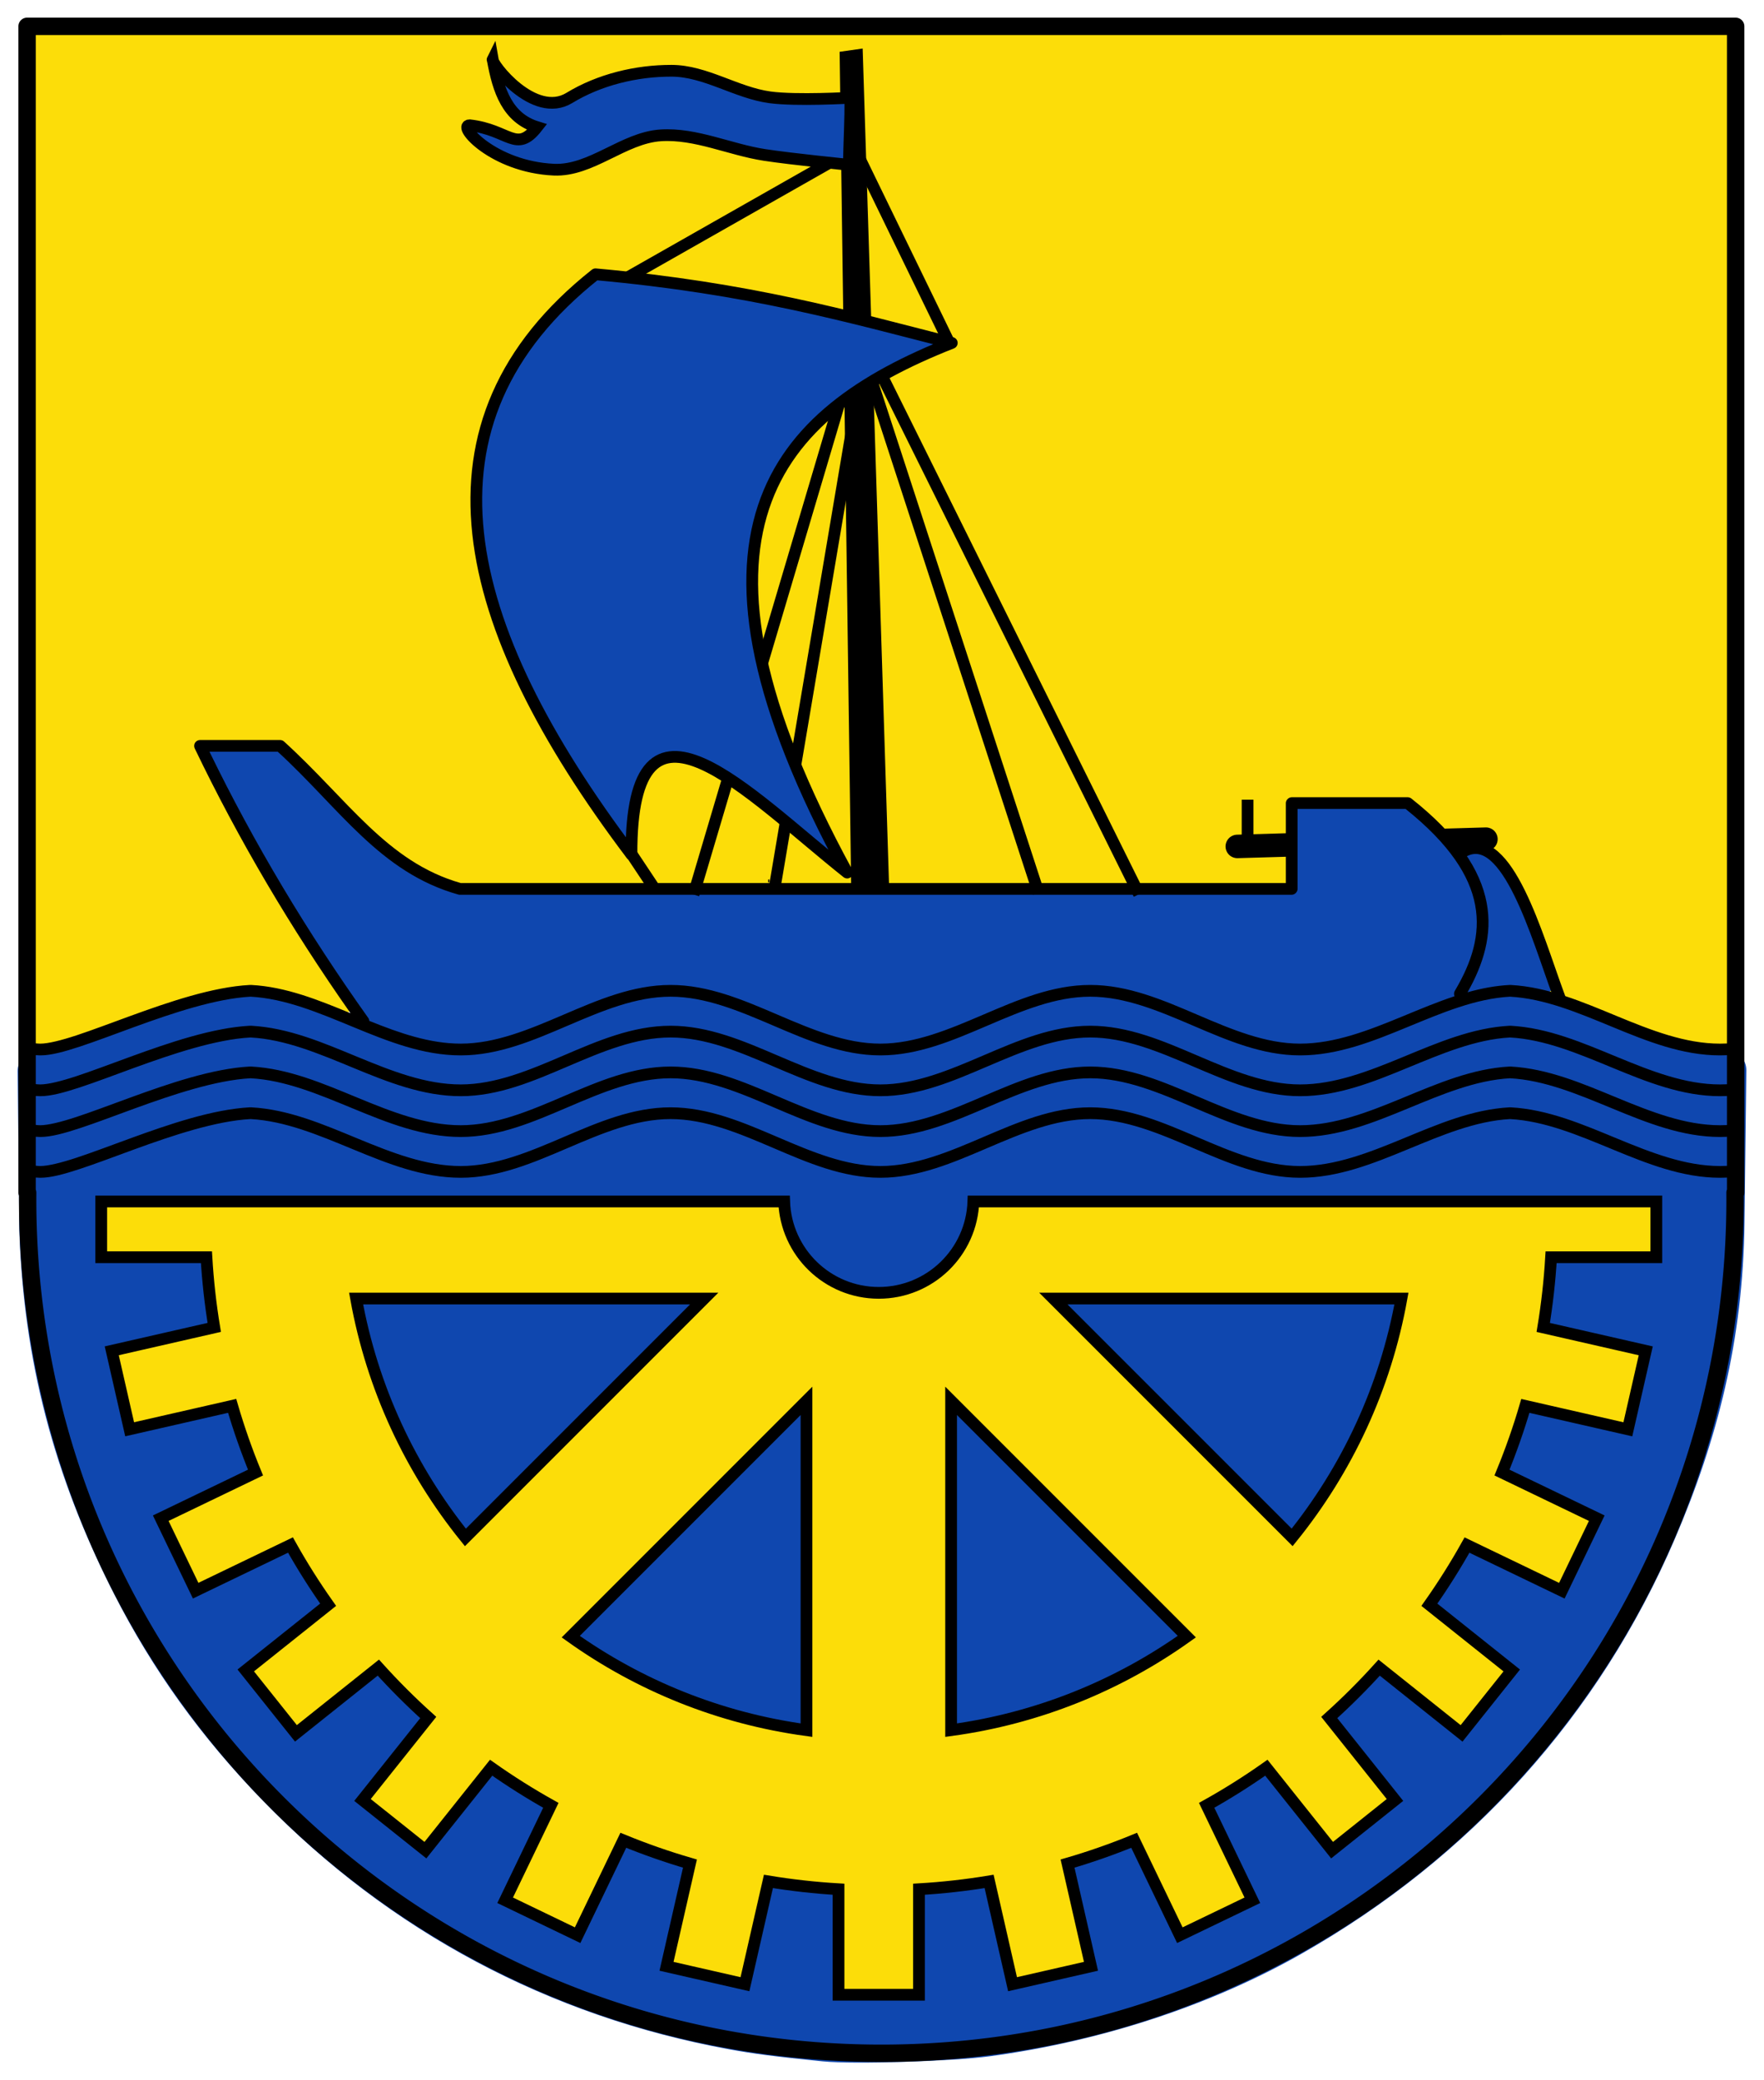 <?xml version="1.0" encoding="UTF-8" standalone="no"?>
<!-- Created with Inkscape (http://www.inkscape.org/) -->

<svg
   xmlns:dc="http://purl.org/dc/elements/1.1/"
   xmlns:cc="http://creativecommons.org/ns#"
   xmlns:rdf="http://www.w3.org/1999/02/22-rdf-syntax-ns#"
   xmlns:svg="http://www.w3.org/2000/svg"
   xmlns="http://www.w3.org/2000/svg"
   xmlns:sodipodi="http://sodipodi.sourceforge.net/DTD/sodipodi-0.dtd"
   xmlns:inkscape="http://www.inkscape.org/namespaces/inkscape"
   width="500"
   height="589.472"
   id="svg2"
   version="1.1"
   inkscape:version="0.92.1 r15371"
   sodipodi:docname="Wappen_Heidenau.svg">
  <defs
     id="defs4" />
  <sodipodi:namedview
     id="base"
     pagecolor="#ffffff"
     bordercolor="#666666"
     borderopacity="1.0"
     inkscape:pageopacity="0.0"
     inkscape:pageshadow="2"
     inkscape:zoom="0.23530297"
     inkscape:cx="-635.26151"
     inkscape:cy="1070.0572"
     inkscape:document-units="px"
     inkscape:current-layer="g4438"
     showgrid="false"
     fit-margin-top="5"
     fit-margin-left="5"
     fit-margin-right="5"
     fit-margin-bottom="5"
     inkscape:window-width="1920"
     inkscape:window-height="1017"
     inkscape:window-x="-8"
     inkscape:window-y="-8"
     inkscape:window-maximized="1" />
  <g
     inkscape:groupmode="layer"
     id="layer5"
     inkscape:label="Rahmen"
     style="display:inline"
     transform="translate(-56.466,-1341.999)">
    <path
       style="color:#000000;font-style:normal;font-variant:normal;font-weight:normal;font-stretch:normal;font-size:medium;line-height:normal;font-family:Sans;-inkscape-font-specification:Sans;text-indent:0;text-align:start;text-decoration:none;text-decoration-line:none;letter-spacing:normal;word-spacing:normal;text-transform:none;writing-mode:lr-tb;direction:ltr;baseline-shift:baseline;text-anchor:start;display:inline;overflow:visible;visibility:visible;fill:#fcdd09;fill-opacity:1;fill-rule:nonzero;stroke:none;stroke-width:3.326;marker:none;enable-background:accumulate"
       d="m 67.059,1351.001 c -0.871,0 -1.663,0.792 -1.663,1.663 v 142.487 142.477 c -0.003,0.97 0.999,1.812 1.954,1.642 l 2.443,-0.426 c 1.034,-0.181 2.837,-0.735 5.478,-1.57 2.641,-0.834 5.93,-1.922 9.252,-3.067 27.912,-9.616 35.092,-11.516 43.14,-11.518 4.611,-6e-4 14.389,2.227 21.009,4.917 1.258,0.511 2.424,0.949 3.316,1.258 0.446,0.154 0.825,0.277 1.143,0.364 0.159,0.043 0.292,0.075 0.478,0.104 0.093,0.014 0.196,0.036 0.385,0.031 0.188,0 0.542,0.133 1.175,-0.499 0.17,-0.17 0.302,-0.377 0.385,-0.603 0.401,-1.083 1.753,-2.39 4.293,-3.607 2.54,-1.217 6.151,-2.323 10.645,-3.254 8.988,-1.861 21.484,-3.061 36.342,-3.742 29.716,-1.363 68.912,-0.651 109.046,0.821 40.134,1.472 100.893,-3.214 134.479,-1.569 33.218,1.627 39.207,9.614 49.87,8.784 l 5.749,2.141 c 3.317,1.237 9.597,3.64 13.93,5.333 7.953,3.106 14.701,4.892 21.664,5.707 l 3.566,0.416 c 0.931,0.111 1.861,-0.716 1.861,-1.653 v -142.487 -142.487 c -9e-5,-0.871 -0.792,-1.663 -1.663,-1.663 H 306.2 67.059 Z"
       id="path4481"
       inkscape:connector-curvature="0"
       sodipodi:nodetypes="ccccccsscsssccccsssssccsccccccccc" />
    <path
       style="color:#000000;font-style:normal;font-variant:normal;font-weight:normal;font-stretch:normal;font-size:medium;line-height:normal;font-family:Sans;-inkscape-font-specification:Sans;text-indent:0;text-align:start;text-decoration:none;text-decoration-line:none;letter-spacing:normal;word-spacing:normal;text-transform:none;writing-mode:lr-tb;direction:ltr;baseline-shift:baseline;text-anchor:start;display:inline;overflow:visible;visibility:visible;fill:#0f47af;fill-opacity:1;fill-rule:nonzero;stroke:none;stroke-width:11.28;marker:none;enable-background:accumulate"
       d="m 365.505,1623.584 c -8.521,-0.019 -16.572,2.219 -30.728,8.119 -14.779,6.16 -18.571,7.245 -26.456,7.672 -9.074,0.491 -13.418,-0.541 -30.167,-7.308 -16.649,-6.726 -23.018,-8.472 -31.477,-8.472 -8.47,0 -14.807,1.729 -31.799,8.514 -17.643,7.044 -20.214,7.706 -29.99,7.266 -8.385,-0.377 -12.525,-1.528 -28.774,-8.077 -23.313,-9.397 -32.814,-9.617 -56.987,-1.248 -4.86,1.683 -12.812,4.441 -17.672,6.123 -4.615,1.598 -10.948,3.186 -11.341,3.233 l -3.68,0.437 c -1.366,0.164 -2.662,0.847 -3.569,1.881 -0.907,1.034 -1.415,2.409 -1.4,3.784 l 0.468,44.959 c 0.003,0.042 0.006,0.083 0.01,0.125 1.215,36.798 9.742,69.498 26.851,103.069 11.017,21.618 24.612,40.496 42.163,58.567 35.96,37.025 81.077,61.097 131.998,70.438 7.33,1.344 13.204,2.103 26.778,3.462 8.982,0.899 37.272,-0.097 47.184,-1.435 31.739,-4.283 62.707,-14.429 88.442,-29.055 48.031,-27.295 84.413,-67.689 105.834,-117.58 12.102,-28.188 19.332,-56.352 19.74,-89.586 l 0.53,-43.192 c 0.018,-1.487 -0.582,-2.971 -1.626,-4.029 -1.045,-1.058 -2.521,-1.676 -4.008,-1.678 l -4.065,-0.01 c -4.543,-0.01 -13.603,-2.226 -25.562,-7.038 -13.859,-5.576 -22.17,-8.723 -31.071,-8.836 -8.902,-0.113 -17.07,2.853 -30.5,8.087 -16.505,6.433 -21.769,7.772 -29.439,7.786 -7.681,0.014 -13.125,-1.393 -28.951,-7.786 -15.911,-6.428 -22.332,-8.173 -30.739,-8.191 z"
       id="path4501"
       inkscape:connector-curvature="0"
       sodipodi:nodetypes="ssssssssssccscccsssssssccsccssssss" />
    <path
       style="color:#000000;font-style:normal;font-variant:normal;font-weight:normal;font-stretch:normal;font-size:medium;line-height:normal;font-family:Sans;-inkscape-font-specification:Sans;text-indent:0;text-align:start;text-decoration:none;text-decoration-line:none;letter-spacing:normal;word-spacing:normal;text-transform:none;writing-mode:lr-tb;direction:ltr;baseline-shift:baseline;text-anchor:start;display:inline;overflow:visible;visibility:visible;fill:#000000;fill-opacity:1;fill-rule:nonzero;stroke:none;stroke-width:4.926;marker:none;enable-background:accumulate"
       d="m 64.143,1346.999 a 2.463,2.463 0 0 0 -2.464,2.464 v 330.505 a 2.463,2.463 0 0 0 0.166,0.853 c -0.002,0.342 -0.01,0.681 -0.01,1.029 0,134.976 109.478,244.444 244.454,244.444 134.976,0 244.444,-109.468 244.444,-244.444 0,-0.33 -0.008,-0.652 -0.01,-0.977 a 2.463,2.463 0 0 0 0.177,-0.904 v -330.505 a 2.463,2.463 0 0 0 -2.464,-2.464 H 64.143 Z m 2.464,4.927 H 545.971 v 327.127 a 2.463,2.463 0 0 0 -0.177,0.936 c 0.005,0.629 0.01,1.248 0.01,1.861 0,132.314 -107.202,239.516 -239.516,239.516 -132.314,0 -239.527,-107.202 -239.527,-239.516 0,-0.613 0.006,-1.232 0.01,-1.861 a 2.463,2.463 0 0 0 -0.166,-0.904 v -327.158 z"
       id="rect4429"
       inkscape:connector-curvature="0" />
    <path
       sodipodi:nodetypes="csccssssssssssssscccsccccccccscscccccccccccccccccc"
       inkscape:connector-curvature="0"
       id="path4408"
       d="m 117.08,1554.134 c -0.565,-3e-4 -1.12,0.31 -1.417,0.791 -0.296,0.481 -0.324,1.117 -0.07,1.621 l 4.99,9.969 c 7.333,14.621 17.064,31.089 29.065,49.252 5.847,8.849 8.66,13.276 11.986,16.081 3.325,2.806 6.86,3.602 13.42,5.229 6.473,1.605 11.648,2.169 17.776,1.195 6.128,-0.973 13.157,-3.42 23.722,-7.692 13.452,-5.44 21.668,-8.061 29.824,-8.056 8.156,0 16.528,2.646 30.25,8.098 7.899,3.138 17.401,6.335 21.653,7.214 6.553,1.355 8.413,1.355 15.187,0.021 4.373,-0.861 13.544,-3.878 20.894,-6.809 16.674,-6.649 20.009,-7.657 27.911,-8.347 8.217,-0.718 16.408,1.033 29.554,6.476 18.124,7.505 23.907,9.138 32.828,9.21 9.049,0.074 13.502,-1.059 31.633,-8.036 l 10.312,-3.971 14.273,-3.597 c 2.919,-0.28 7.318,-0.165 9.262,0.198 1.216,0.227 2.342,0.361 3.264,0.395 0.461,0.017 0.86,0.014 1.268,-0.042 0.204,-0.028 0.411,-0.057 0.686,-0.166 0.275,-0.109 0.748,-0.295 1.05,-0.988 0.235,-0.538 0.154,-0.706 0.146,-0.873 -0.008,-0.167 -0.029,-0.293 -0.052,-0.426 -0.046,-0.266 -0.112,-0.544 -0.198,-0.873 -0.171,-0.657 -0.421,-1.506 -0.738,-2.505 -0.634,-1.998 -1.527,-4.596 -2.495,-7.308 -1.935,-5.423 -4.099,-11.137 -5.291,-13.493 -1.233,-2.436 -3.917,-8.141 -5.384,-9.585 -1.466,-1.445 -6.026,-3.762 -7.852,-3.762 -2.336,0.667 -5.177,0.224 -6.446,0.107 -2.228,-3.492 -2.236,-3.051 -5.943,-6.823 l -6.144,-6.258 c -0.308,-0.314 -0.745,-0.498 -1.185,-0.499 h -15.083 -15.073 c -0.871,10e-5 -1.663,0.792 -1.663,1.663 v 12.048 10.374 H 304.433 184.576 l -6.403,-3.067 c -8.892,-4.261 -14.533,-8.816 -29.314,-23.701 l -12.495,-12.578 c -0.31,-0.31 -0.746,-0.49 -1.185,-0.488 h -9.054 z"
       style="color:#000000;font-style:normal;font-variant:normal;font-weight:normal;font-stretch:normal;font-size:medium;line-height:normal;font-family:Sans;-inkscape-font-specification:Sans;text-indent:0;text-align:start;text-decoration:none;text-decoration-line:none;letter-spacing:normal;word-spacing:normal;text-transform:none;writing-mode:lr-tb;direction:ltr;baseline-shift:baseline;text-anchor:start;display:inline;overflow:visible;visibility:visible;fill:#0f47af;fill-opacity:1;fill-rule:nonzero;stroke:none;stroke-width:3.326;marker:none;enable-background:accumulate" />
    <g
       style="display:inline"
       id="g4438">
      <path
         style="color:#000000;font-style:normal;font-variant:normal;font-weight:normal;font-stretch:normal;font-size:medium;line-height:normal;font-family:Sans;-inkscape-font-specification:Sans;text-indent:0;text-align:start;text-decoration:none;text-decoration-line:none;letter-spacing:normal;word-spacing:normal;text-transform:none;writing-mode:lr-tb;direction:ltr;baseline-shift:baseline;text-anchor:start;display:inline;overflow:visible;visibility:visible;fill:#000000;fill-opacity:1;stroke:none;stroke-width:0;marker:none;enable-background:accumulate"
         d="m 477.555,1576.463 -11.715,0.343 v 2.744 c 1.529,1.086 2.654,2.384 3.233,3.815 l 8.67,-0.249 c 0.871,-0.024 1.727,-0.407 2.325,-1.04 0.599,-0.633 0.933,-1.509 0.908,-2.38 -0.025,-0.871 -0.407,-1.726 -1.041,-2.325 -0.633,-0.599 -1.509,-0.933 -2.38,-0.908 z m -54.97,1.601 -15.51,0.457 c -0.871,0.026 -1.726,0.41 -2.323,1.044 -0.598,0.634 -0.93,1.51 -0.904,2.381 0.026,0.871 0.41,1.726 1.044,2.323 0.634,0.598 1.51,0.93 2.381,0.904 l 15.312,-0.447 z"
         id="path4324"
         inkscape:connector-curvature="0"
         sodipodi:nodetypes="cccccssscccsssccc" />
      <path
         inkscape:connector-curvature="0"
         id="path4390"
         d="m 276.218,1592.5 24.55,-145.448"
         style="fill:none;stroke:#000000;stroke-width:3.326;stroke-linecap:square;stroke-linejoin:miter;stroke-miterlimit:4;stroke-dasharray:none;stroke-opacity:1"
         sodipodi:nodetypes="cc" />
      <path
         inkscape:connector-curvature="0"
         id="path4392"
         d="m 253.521,1593.889 46.321,-156.102"
         style="fill:none;stroke:#000000;stroke-width:3.326;stroke-linecap:square;stroke-linejoin:miter;stroke-miterlimit:4;stroke-dasharray:none;stroke-opacity:1"
         sodipodi:nodetypes="cc" />
      <path
         inkscape:connector-curvature="0"
         id="path4318"
         d="m 113.172,1551.691 c -0.563,0 -1.118,0.3 -1.419,0.776 -0.3,0.476 -0.335,1.108 -0.089,1.615 12.427,25.876 27.195,50.871 44.159,75.033 -9.089,-3.754 -18.327,-7.492 -28.15,-8.015 -0.045,0 -0.09,0 -0.135,0 -0.01,0 -0.021,0 -0.031,0 -0.069,0 -0.139,0 -0.208,0 -10.539,0.561 -22.912,4.793 -33.982,8.826 -5.535,2.016 -10.73,3.99 -15.146,5.447 -4.416,1.456 -8.106,2.36 -10.26,2.36 -0.668,0 -1.724,-0.108 -3.015,-0.291 v 3.389 c 1.165,0.147 2.191,0.229 3.015,0.229 2.992,0 6.773,-1.033 11.3,-2.526 4.526,-1.493 9.742,-3.482 15.25,-5.489 11.016,-4.013 23.238,-8.097 33.015,-8.618 0.007,10e-5 0.014,10e-5 0.021,0 9.762,0.52 19.316,4.569 29.086,8.597 9.77,4.028 19.767,8.036 30.479,8.036 10.741,0 20.663,-4.293 30.385,-8.451 9.723,-4.158 19.241,-8.181 29.086,-8.181 9.845,0 19.363,4.023 29.086,8.181 9.723,4.158 19.655,8.451 30.396,8.451 10.741,0 20.663,-4.293 30.385,-8.451 9.723,-4.158 19.241,-8.181 29.086,-8.181 9.845,0 19.363,4.023 29.086,8.181 9.723,4.158 19.655,8.451 30.396,8.451 10.712,0 20.698,-4.007 30.468,-8.036 9.746,-4.018 19.286,-8.061 29.023,-8.597 9.762,0.52 19.326,4.569 29.096,8.597 9.77,4.028 19.757,8.036 30.468,8.036 1.229,0 2.45,-0.061 3.659,-0.166 v -3.337 c -1.215,0.117 -2.435,0.177 -3.659,0.177 -9.874,0 -19.457,-3.769 -29.2,-7.786 -9.743,-4.017 -19.634,-8.284 -30.188,-8.846 -0.014,-10e-5 -0.028,-10e-5 -0.042,0 -0.08,-0.01 -0.16,-0.01 -0.239,0 -4.059,0.216 -8.021,0.982 -11.913,2.069 4.499,-7.947 7.103,-16.36 5.426,-25.312 -1.763,-9.411 -8.191,-19.174 -21.352,-29.585 -0.292,-0.234 -0.665,-0.364 -1.04,-0.364 H 422.596 c -0.871,10e-5 -1.663,0.792 -1.663,1.663 v 22.651 H 187.071 c -20.928,-5.945 -32.026,-23.699 -50.084,-40.094 -0.303,-0.278 -0.712,-0.436 -1.123,-0.437 z m 2.672,3.326 h 19.356 c 17.456,15.987 28.943,34.253 51.176,40.468 0.145,0.041 0.296,0.062 0.447,0.062 h 235.774 c 0.871,-10e-5 1.663,-0.792 1.663,-1.663 v -22.651 h 30.624 c 12.458,9.964 18.158,18.955 19.709,27.235 1.57,8.383 -1.015,16.296 -5.717,24.221 -0.31,0.469 -0.359,1.1 -0.125,1.611 -4.938,1.628 -9.78,3.664 -14.585,5.645 -9.743,4.017 -19.326,7.786 -29.2,7.786 -9.845,0 -19.363,-4.023 -29.086,-8.181 -9.723,-4.158 -19.655,-8.451 -30.396,-8.451 -10.741,0 -20.663,4.293 -30.385,8.451 -9.723,4.158 -19.241,8.181 -29.086,8.181 -9.845,0 -19.363,-4.023 -29.086,-8.181 -9.723,-4.158 -19.655,-8.451 -30.396,-8.451 -10.741,0 -20.663,4.293 -30.385,8.451 -9.723,4.158 -19.241,8.181 -29.086,8.181 -8.76,0 -17.297,-2.971 -25.915,-6.445 -0.022,-0.301 -0.127,-0.596 -0.301,-0.842 -17.304,-24.286 -32.337,-49.416 -45.001,-75.428 z m 11.456,77.642 c -10.539,0.561 -22.912,4.793 -33.982,8.826 -5.535,2.016 -10.73,3.99 -15.146,5.447 -4.416,1.456 -8.106,2.36 -10.26,2.36 -0.668,0 -1.724,-0.108 -3.015,-0.291 v 3.389 c 1.165,0.147 2.191,0.229 3.015,0.229 2.992,0 6.773,-1.033 11.3,-2.526 4.526,-1.493 9.742,-3.482 15.25,-5.489 11.016,-4.013 23.238,-8.097 33.015,-8.618 0.007,0 0.014,0 0.021,0 9.762,0.52 19.316,4.569 29.086,8.597 9.77,4.028 19.767,8.035 30.479,8.035 10.741,0 20.663,-4.293 30.385,-8.451 9.723,-4.158 19.241,-8.181 29.086,-8.181 9.845,0 19.363,4.023 29.086,8.181 9.723,4.158 19.655,8.451 30.396,8.451 10.741,0 20.663,-4.293 30.385,-8.451 9.723,-4.158 19.241,-8.181 29.086,-8.181 9.845,0 19.363,4.023 29.086,8.181 9.723,4.158 19.655,8.451 30.396,8.451 10.712,0 20.698,-4.007 30.468,-8.035 9.746,-4.018 19.286,-8.061 29.023,-8.597 9.762,0.52 19.326,4.569 29.096,8.597 9.77,4.028 19.757,8.035 30.468,8.035 1.229,0 2.45,-0.06 3.659,-0.166 v -3.337 c -1.215,0.117 -2.435,0.177 -3.659,0.177 -9.874,0 -19.457,-3.769 -29.2,-7.786 -9.743,-4.017 -19.634,-8.284 -30.188,-8.846 -0.014,-10e-5 -0.028,-10e-5 -0.042,0 -0.08,-0.01 -0.16,-0.01 -0.239,0 -10.553,0.562 -20.445,4.829 -30.188,8.846 -9.743,4.017 -19.326,7.786 -29.2,7.786 -9.845,0 -19.363,-4.023 -29.086,-8.181 -9.723,-4.158 -19.655,-8.451 -30.396,-8.451 -10.741,0 -20.663,4.293 -30.385,8.451 -9.723,4.158 -19.241,8.181 -29.086,8.181 -9.845,0 -19.363,-4.023 -29.086,-8.181 -9.723,-4.158 -19.655,-8.451 -30.396,-8.451 -10.741,0 -20.663,4.293 -30.385,8.451 -9.723,4.158 -19.241,8.181 -29.086,8.181 -9.874,0 -19.468,-3.769 -29.211,-7.786 -9.743,-4.017 -19.624,-8.284 -30.177,-8.846 -0.045,0 -0.09,0 -0.135,0 -0.01,-10e-5 -0.021,-10e-5 -0.031,0 -0.069,0 -0.139,0 -0.208,0 z m 0,11.559 c -10.539,0.561 -22.912,4.793 -33.982,8.825 -5.535,2.016 -10.73,3.991 -15.146,5.447 -4.416,1.457 -8.106,2.36 -10.26,2.36 -0.668,0 -1.724,-0.107 -3.015,-0.291 v 3.389 c 1.165,0.147 2.191,0.229 3.015,0.229 2.992,0 6.773,-1.033 11.3,-2.526 4.526,-1.493 9.742,-3.482 15.25,-5.489 11.016,-4.013 23.238,-8.097 33.015,-8.618 0.007,0 0.014,0 0.021,0 9.762,0.52 19.316,4.569 29.086,8.597 9.77,4.028 19.767,8.036 30.479,8.036 10.741,0 20.663,-4.293 30.385,-8.451 9.723,-4.158 19.241,-8.181 29.086,-8.181 9.845,0 19.363,4.023 29.086,8.181 9.723,4.158 19.655,8.451 30.396,8.451 10.741,0 20.663,-4.293 30.385,-8.451 9.723,-4.158 19.241,-8.181 29.086,-8.181 9.845,0 19.363,4.023 29.086,8.181 9.723,4.158 19.655,8.451 30.396,8.451 10.712,0 20.698,-4.007 30.468,-8.036 9.746,-4.018 19.286,-8.061 29.023,-8.597 9.762,0.52 19.326,4.569 29.096,8.597 9.77,4.028 19.757,8.036 30.468,8.036 1.229,0 2.45,-0.06 3.659,-0.166 v -3.337 c -1.215,0.117 -2.435,0.177 -3.659,0.177 -9.874,0 -19.457,-3.769 -29.2,-7.786 -9.743,-4.017 -19.634,-8.284 -30.188,-8.846 -0.014,-2e-4 -0.028,-2e-4 -0.042,0 -0.08,-0.01 -0.16,-0.01 -0.239,0 -10.553,0.562 -20.445,4.829 -30.188,8.846 -9.743,4.017 -19.326,7.786 -29.2,7.786 -9.845,0 -19.363,-4.023 -29.086,-8.181 -9.723,-4.158 -19.655,-8.451 -30.396,-8.451 -10.741,0 -20.663,4.293 -30.385,8.451 -9.723,4.158 -19.241,8.181 -29.086,8.181 -9.845,0 -19.363,-4.023 -29.086,-8.181 -9.723,-4.158 -19.655,-8.451 -30.396,-8.451 -10.741,0 -20.663,4.293 -30.385,8.451 -9.723,4.158 -19.241,8.181 -29.086,8.181 -9.874,0 -19.468,-3.769 -29.211,-7.786 -9.743,-4.017 -19.624,-8.284 -30.177,-8.846 -0.045,0 -0.09,0 -0.135,0 -0.01,-1e-4 -0.021,-1e-4 -0.031,0 -0.069,0 -0.139,0 -0.208,0 z m 0,11.559 c -10.539,0.561 -22.912,4.793 -33.982,8.825 -5.535,2.016 -10.73,3.991 -15.146,5.447 -4.416,1.457 -8.106,2.36 -10.26,2.36 -0.668,0 -1.724,-0.108 -3.015,-0.291 v 3.389 c 1.165,0.147 2.191,0.229 3.015,0.229 2.992,0 6.773,-1.033 11.3,-2.526 4.526,-1.493 9.742,-3.482 15.25,-5.489 11.016,-4.013 23.238,-8.097 33.015,-8.618 0.007,10e-5 0.014,10e-5 0.021,0 9.762,0.52 19.316,4.569 29.086,8.597 9.77,4.028 19.767,8.036 30.479,8.036 10.741,0 20.663,-4.293 30.385,-8.451 9.723,-4.158 19.241,-8.181 29.086,-8.181 9.845,0 19.363,4.023 29.086,8.181 9.723,4.158 19.655,8.451 30.396,8.451 10.741,0 20.663,-4.293 30.385,-8.451 9.723,-4.158 19.241,-8.181 29.086,-8.181 9.845,0 19.363,4.023 29.086,8.181 9.723,4.158 19.655,8.451 30.396,8.451 10.712,0 20.698,-4.007 30.468,-8.036 9.746,-4.018 19.286,-8.061 29.023,-8.597 9.762,0.52 19.326,4.569 29.096,8.597 9.77,4.028 19.757,8.036 30.468,8.036 1.229,0 2.45,-0.061 3.659,-0.166 v -3.337 c -1.215,0.117 -2.435,0.177 -3.659,0.177 -9.874,0 -19.457,-3.769 -29.2,-7.786 -9.743,-4.017 -19.634,-8.284 -30.188,-8.846 -0.014,-2e-4 -0.028,-2e-4 -0.042,0 -0.08,-0.01 -0.16,-0.01 -0.239,0 -10.553,0.562 -20.445,4.829 -30.188,8.846 -9.743,4.017 -19.326,7.786 -29.2,7.786 -9.845,0 -19.363,-4.023 -29.086,-8.181 -9.723,-4.158 -19.655,-8.451 -30.396,-8.451 -10.741,0 -20.663,4.293 -30.385,8.451 -9.723,4.158 -19.241,8.181 -29.086,8.181 -9.845,0 -19.363,-4.023 -29.086,-8.181 -9.723,-4.158 -19.655,-8.451 -30.396,-8.451 -10.741,0 -20.663,4.293 -30.385,8.451 -9.723,4.158 -19.241,8.181 -29.086,8.181 -9.874,0 -19.468,-3.769 -29.211,-7.786 -9.743,-4.017 -19.624,-8.284 -30.177,-8.846 -0.045,0 -0.09,0 -0.135,0 -0.01,-10e-5 -0.021,-10e-5 -0.031,0 -0.069,0 -0.139,0 -0.208,0 z"
         style="color:#000000;font-style:normal;font-variant:normal;font-weight:normal;font-stretch:normal;font-size:medium;line-height:normal;font-family:Sans;-inkscape-font-specification:Sans;text-indent:0;text-align:start;text-decoration:none;text-decoration-line:none;letter-spacing:normal;word-spacing:normal;text-transform:none;writing-mode:lr-tb;direction:ltr;baseline-shift:baseline;text-anchor:start;display:inline;overflow:visible;visibility:visible;fill:#000000;fill-opacity:1;stroke:none;stroke-width:3.326;marker:none;enable-background:accumulate"
         sodipodi:nodetypes="csccccccsssccsssccssssssssssscssccssccccscccccccccccccccccsccssssssssssccccsssccsssccssssssssssscssccsscccsssssssssssccccccsssccscsccssssssssssscssccsscccsssssssssssccccccscsccsccccssssssssssscssccssccccssssssssssccccc" />
      <path
         sodipodi:nodetypes="cc"
         inkscape:connector-curvature="0"
         id="path4320"
         d="m 302.853,1441.262 75.735,152.628"
         style="display:inline;fill:none;stroke:#000000;stroke-width:3.326;stroke-linecap:square;stroke-linejoin:miter;stroke-miterlimit:4;stroke-dasharray:none;stroke-opacity:1" />
      <path
         sodipodi:nodetypes="cc"
         inkscape:connector-curvature="0"
         id="path4322"
         d="m 302.853,1447.747 47.479,145.679"
         style="display:inline;fill:none;stroke:#000000;stroke-width:3.326;stroke-linecap:square;stroke-linejoin:miter;stroke-miterlimit:4;stroke-dasharray:none;stroke-opacity:1" />
      <path
         inkscape:connector-curvature="0"
         id="path4326"
         d="m 410.086,1570.266 v 10.654"
         style="display:inline;fill:none;stroke:#000000;stroke-width:3.326;stroke-linecap:square;stroke-linejoin:miter;stroke-miterlimit:4;stroke-dasharray:none;stroke-opacity:1"
         sodipodi:nodetypes="cc" />
      <path
         sodipodi:nodetypes="cc"
         inkscape:connector-curvature="0"
         id="path4363"
         d="m 471.638,1583.067 c 12.087,-5.898 20.484,24.198 26.457,40.468"
         style="fill:none;stroke:#000000;stroke-width:3.326;stroke-linecap:square;stroke-linejoin:miter;stroke-miterlimit:4;stroke-dasharray:none;stroke-opacity:1" />
      <path
         inkscape:connector-curvature="0"
         id="path4388"
         d="m 274.365,1592.036 c 0,-0.618 0,-1.235 0,0 z"
         style="fill:none;stroke:#000000;stroke-width:0.333px;stroke-linecap:square;stroke-linejoin:miter;stroke-opacity:1"
         sodipodi:nodetypes="cc" />
      <path
         inkscape:connector-curvature="0"
         id="path4394"
         d="m 306.79,1592.5 -7.411,-234.847 -3.242,0.463 3.242,234.384"
         style="fill:#000000;stroke:#000000;stroke-width:3.326;stroke-linecap:square;stroke-linejoin:miter;stroke-miterlimit:4;stroke-dasharray:none;stroke-opacity:1"
         sodipodi:nodetypes="cccc" />
      <path
         inkscape:connector-curvature="0"
         id="path4396"
         d="m 293.82,1386.835 -57.901,32.888"
         style="fill:none;stroke:#000000;stroke-width:3.326;stroke-linecap:square;stroke-linejoin:miter;stroke-miterlimit:4;stroke-dasharray:none;stroke-opacity:1"
         sodipodi:nodetypes="cc" />
      <path
         inkscape:connector-curvature="0"
         id="path4398"
         d="m 300.768,1388.224 24.55,50.49"
         style="fill:none;stroke:#000000;stroke-width:3.326;stroke-linecap:square;stroke-linejoin:miter;stroke-miterlimit:4;stroke-dasharray:none;stroke-opacity:1"
         sodipodi:nodetypes="cc" />
      <path
         sodipodi:nodetypes="caascccsaacc"
         inkscape:connector-curvature="0"
         id="path4400"
         d="m 297.526,1369.696 c 0,0 -15.277,0.902 -22.813,-0.116 -9.549,-1.29 -18.273,-7.509 -27.908,-7.527 -9.988,-0.019 -20.462,2.514 -28.96,7.696 -10.063,6.136 -22.308,-9.881 -21.738,-10.996 1.575,9.045 4.248,16.689 12.589,19.27 -5.899,7.526 -7.971,0.721 -19.105,-0.524 -3.593,0 6.652,11.793 23.862,12.578 10.609,0.484 19.74,-9.072 30.34,-9.727 9.959,-0.616 19.55,4.054 29.414,5.559 7.914,1.207 23.855,2.779 23.855,2.779 0.149,-7.016 0.463,-12.293 0.463,-18.992 z"
         style="fill:#0f47af;fill-opacity:1;stroke:#000000;stroke-width:3.326;stroke-linecap:square;stroke-linejoin:miter;stroke-miterlimit:4;stroke-dasharray:none;stroke-opacity:1" />
      <path
         sodipodi:nodetypes="ccccc"
         inkscape:connector-curvature="0"
         id="path4365"
         d="m 225.265,1419.723 c -52.954,41.949 -39.17,99.069 10.191,164.439 -0.23,-53.266 33.026,-17.233 61.144,5.095 -52.194,-95.844 -20.961,-130.112 29.645,-150.08 -29.515,-7.521 -57.198,-15.5 -100.98,-19.455 z"
         style="fill:#0f47af;fill-opacity:1;stroke:#000000;stroke-width:3.326;stroke-linecap:round;stroke-linejoin:round;stroke-miterlimit:4;stroke-dasharray:none;stroke-opacity:1" />
      <path
         inkscape:connector-curvature="0"
         id="path3773"
         d="m 85.157,1682.452 v 15.801 h 29.824 c 0.399,6.728 1.136,13.363 2.214,19.886 l -29.055,6.632 5.073,22.235 29.055,-6.632 c 1.883,6.446 4.097,12.754 6.622,18.898 l -26.861,12.932 9.896,20.541 26.872,-12.942 c 3.265,5.838 6.836,11.484 10.676,16.923 l -23.348,18.618 14.221,17.828 23.358,-18.628 c 4.467,4.955 9.19,9.674 14.148,14.137 l -18.639,23.369 17.838,14.221 18.628,-23.358 c 5.439,3.834 11.086,7.396 16.923,10.655 l -12.952,26.903 20.541,9.896 12.952,-26.892 c 6.142,2.519 12.445,4.723 18.888,6.601 l -6.643,29.107 22.235,5.073 6.653,-29.127 c 6.516,1.074 13.144,1.818 19.865,2.214 v 29.897 h 22.807 v -29.897 c 6.724,-0.396 13.357,-1.14 19.876,-2.214 l 6.643,29.127 22.235,-5.073 -6.643,-29.107 c 6.44,-1.877 12.739,-4.083 18.878,-6.601 l 12.952,26.892 20.551,-9.896 -12.952,-26.903 c 5.837,-3.259 11.484,-6.821 16.923,-10.655 l 18.628,23.358 17.828,-14.221 -18.628,-23.369 c 4.956,-4.462 9.683,-9.174 14.148,-14.127 l 23.358,18.628 14.221,-17.828 -23.348,-18.618 c 3.839,-5.438 7.401,-11.087 10.665,-16.923 l 26.882,12.942 9.896,-20.551 -26.861,-12.932 c 2.523,-6.141 4.74,-12.445 6.622,-18.888 l 29.055,6.632 5.073,-22.235 -29.055,-6.632 c 1.079,-6.523 1.825,-13.158 2.225,-19.886 h 29.824 v -15.811 H 332.365 c -0.495,14.387 -12.312,25.895 -26.82,25.895 -14.507,0 -26.314,-11.508 -26.809,-25.895 z m 72.247,27.516 h 98.661 l -67.683,67.683 c -15.528,-19.225 -26.418,-42.359 -30.978,-67.683 z m 197.634,0 h 98.661 c -4.56,25.322 -15.45,48.449 -30.978,67.673 z m -69.981,28.982 v 93.318 c -24.676,-3.359 -47.456,-12.687 -66.82,-26.497 z m 40.999,0 66.81,66.81 c -19.363,13.812 -42.137,23.146 -66.81,26.508 z"
         style="display:inline;fill:#fcdd09;fill-opacity:1;stroke:#000000;stroke-width:3.326;stroke-linecap:square;stroke-linejoin:miter;stroke-miterlimit:4;stroke-dasharray:none;stroke-opacity:1"
         sodipodi:nodetypes="cccccccccccccccccccccccccccccccccccccccccccccccccccccccccccscccccccccccccccccc" />
    </g>
    <path
       style="fill:none;stroke:#000000;stroke-width:3.326;stroke-linecap:round;stroke-linejoin:miter;stroke-miterlimit:4;stroke-dasharray:none;stroke-opacity:1"
       d="m 235.325,1583.777 6.157,9.259"
       id="path4420"
       inkscape:connector-curvature="0"
       sodipodi:nodetypes="cc" />
  </g>
</svg>
